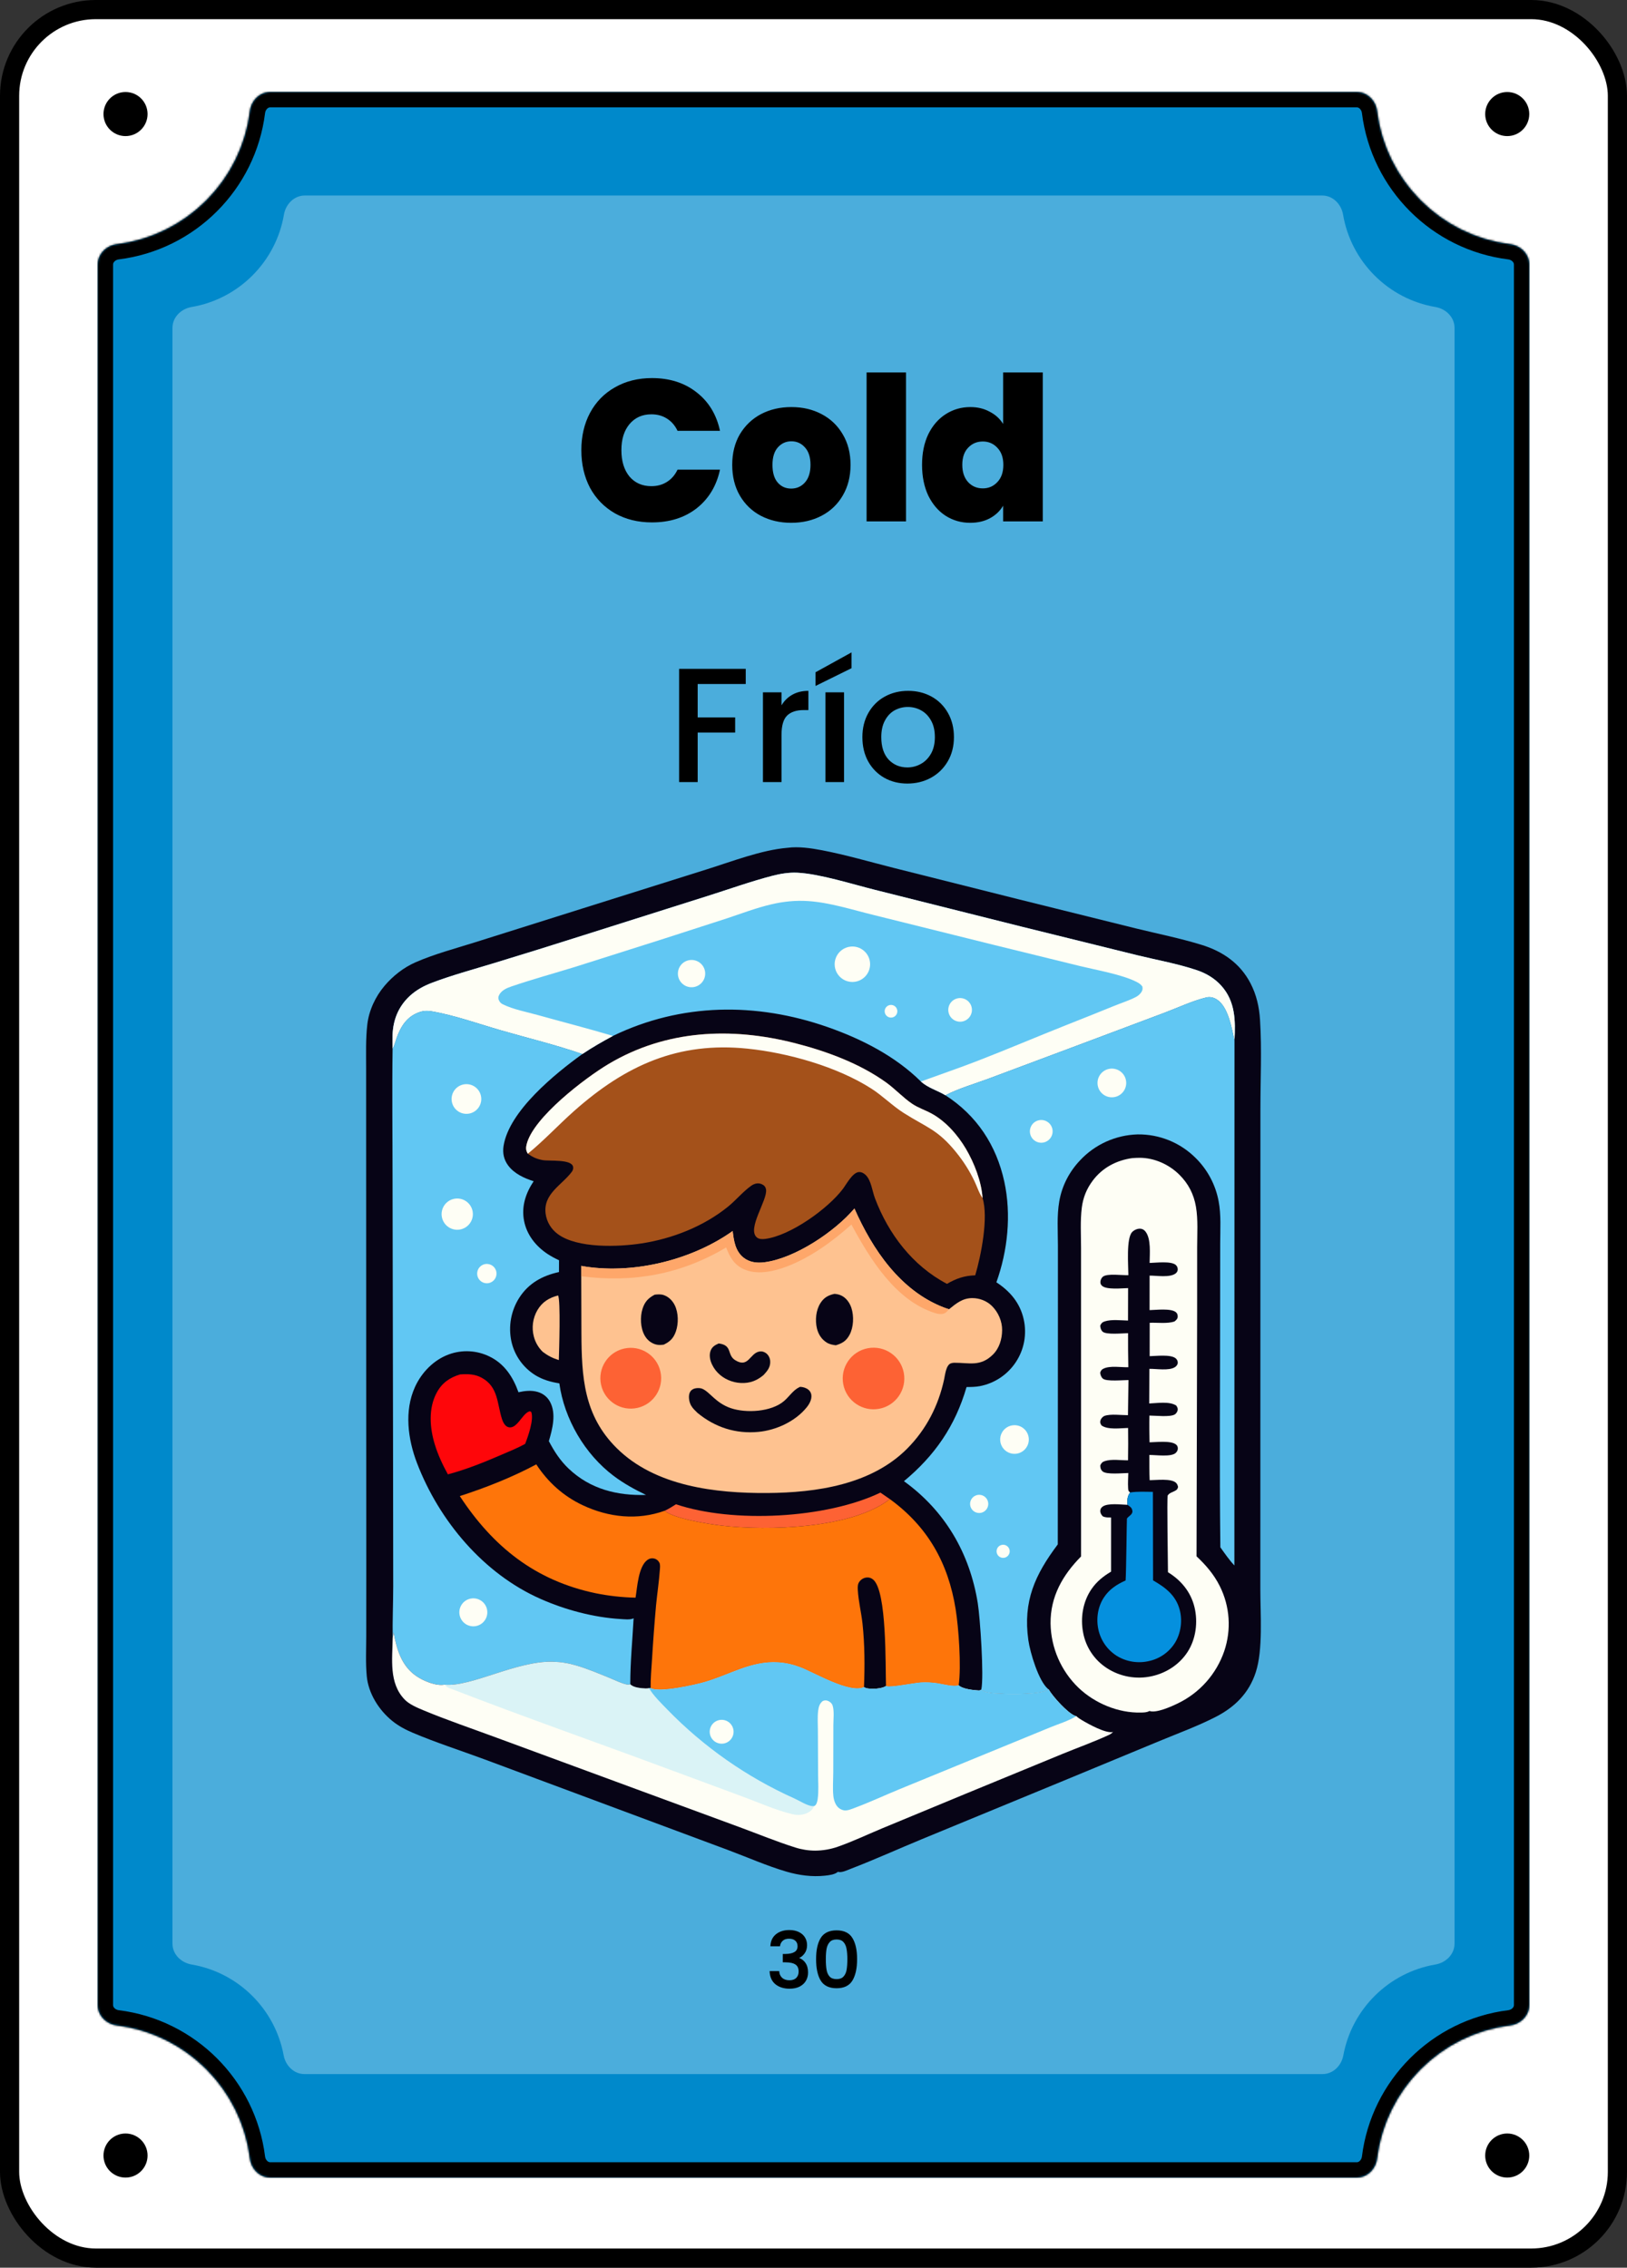 <svg width="849" height="1183" viewBox="0 0 849 1183" fill="none" xmlns="http://www.w3.org/2000/svg">
<rect x="0" y="0" width="849" height="1183" fill="#333333" stroke="none"/>
<rect x="5" y="5" width="839" height="1173" rx="45" fill="white"/>
<rect x="5" y="5" width="839" height="1173" rx="45" stroke="black" stroke-width="10"/>
<circle cx="786.5" cy="1124.5" r="11.5" fill="black"/>
<circle cx="786.5" cy="59.5" r="11.5" fill="black"/>
<path d="M77 1124.5C77 1130.85 71.851 1136 65.5 1136C59.149 1136 54 1130.85 54 1124.5C54 1118.15 59.149 1113 65.5 1113C71.851 1113 77 1118.15 77 1124.5Z" fill="black"/>
<path d="M77 59.5C77 65.851 71.851 71 65.5 71C59.149 71 54 65.851 54 59.5C54 53.149 59.149 48 65.5 48C71.851 48 77 53.149 77 59.5Z" fill="black"/>
<mask id="path-6-inside-1_97_31" fill="white">
<path d="M708 48C713.523 48 717.934 52.5 718.616 57.98C723.122 94.183 751.817 122.878 788.02 127.384C793.5 128.066 798 132.477 798 138V1046C798 1051.52 793.5 1055.93 788.02 1056.62C751.817 1061.12 723.122 1089.82 718.616 1126.02C717.934 1131.5 713.523 1136 708 1136H141C135.477 1136 131.066 1131.5 130.384 1126.02C125.878 1089.82 97.183 1061.12 60.98 1056.62C55.5 1055.93 51 1051.52 51 1046V138C51 132.477 55.5 128.066 60.98 127.384C97.183 122.878 125.878 94.183 130.384 57.98C131.066 52.5 135.477 48 141 48H708Z"/>
</mask>
<path d="M708 48C713.523 48 717.934 52.5 718.616 57.98C723.122 94.183 751.817 122.878 788.02 127.384C793.5 128.066 798 132.477 798 138V1046C798 1051.52 793.5 1055.93 788.02 1056.62C751.817 1061.12 723.122 1089.82 718.616 1126.02C717.934 1131.5 713.523 1136 708 1136H141C135.477 1136 131.066 1131.5 130.384 1126.02C125.878 1089.82 97.183 1061.12 60.98 1056.62C55.5 1055.93 51 1051.52 51 1046V138C51 132.477 55.5 128.066 60.98 127.384C97.183 122.878 125.878 94.183 130.384 57.98C131.066 52.5 135.477 48 141 48H708Z" fill="#0089CB"/>
<path d="M130.384 1126.02L138.322 1125.03L130.384 1126.02ZM718.616 1126.02L710.678 1125.03L718.616 1126.02ZM788.02 1056.62L789.008 1064.56L788.02 1056.62ZM718.616 57.98L726.555 56.992L718.616 57.98ZM718.616 57.98L710.678 58.968C715.635 98.806 747.194 130.365 787.032 135.322L788.02 127.384L789.008 119.445C756.44 115.392 730.608 89.56 726.555 56.992L718.616 57.98ZM798 138H790V1046H798H806V138H798ZM788.02 1056.62L787.032 1048.68C747.194 1053.64 715.635 1085.19 710.678 1125.03L718.616 1126.02L726.555 1127.01C730.608 1094.44 756.44 1068.61 789.008 1064.56L788.02 1056.62ZM708 1136V1128H141V1136V1144H708V1136ZM130.384 1126.02L138.322 1125.03C133.365 1085.19 101.806 1053.64 61.968 1048.68L60.98 1056.62L59.992 1064.56C92.56 1068.61 118.392 1094.44 122.445 1127.01L130.384 1126.02ZM51 1046H59V138H51H43V1046H51ZM60.98 127.384L61.968 135.322C101.806 130.365 133.365 98.806 138.322 58.968L130.384 57.98L122.445 56.992C118.392 89.56 92.56 115.392 59.992 119.445L60.98 127.384ZM141 48V56H708V48V40H141V48ZM130.384 57.98L138.322 58.968C138.438 58.039 138.872 57.231 139.427 56.696C139.954 56.189 140.494 56 141 56V48V40C130.84 40 123.547 48.133 122.445 56.992L130.384 57.98ZM51 138H59C59 137.494 59.189 136.954 59.696 136.427C60.231 135.872 61.039 135.438 61.968 135.322L60.98 127.384L59.992 119.445C51.133 120.547 43 127.84 43 138H51ZM60.98 1056.62L61.968 1048.68C61.039 1048.56 60.231 1048.13 59.696 1047.57C59.189 1047.05 59 1046.51 59 1046H51H43C43 1056.16 51.133 1063.45 59.992 1064.56L60.98 1056.62ZM141 1136V1128C140.494 1128 139.954 1127.81 139.427 1127.3C138.872 1126.77 138.438 1125.96 138.322 1125.03L130.384 1126.02L122.445 1127.01C123.547 1135.87 130.84 1144 141 1144V1136ZM718.616 1126.02L710.678 1125.03C710.562 1125.96 710.128 1126.77 709.573 1127.3C709.046 1127.81 708.506 1128 708 1128V1136V1144C718.16 1144 725.453 1135.87 726.555 1127.01L718.616 1126.02ZM798 1046H790C790 1046.51 789.811 1047.05 789.304 1047.57C788.769 1048.13 787.961 1048.56 787.032 1048.68L788.02 1056.62L789.008 1064.56C797.867 1063.45 806 1056.16 806 1046H798ZM788.02 127.384L787.032 135.322C787.961 135.438 788.769 135.872 789.304 136.427C789.811 136.954 790 137.494 790 138H798H806C806 127.84 797.867 120.547 789.008 119.445L788.02 127.384ZM718.616 57.98L726.555 56.992C725.453 48.133 718.16 40 708 40V48V56C708.506 56 709.046 56.189 709.573 56.696C710.128 57.231 710.562 58.039 710.678 58.968L718.616 57.98Z" fill="black" mask="url(#path-6-inside-1_97_31)"/>
<path d="M690 102C695.523 102 699.911 106.512 700.837 111.957C705.019 136.563 724.437 155.981 749.043 160.163C754.488 161.089 759 165.477 759 171V1014C759 1019.52 754.488 1023.91 749.043 1024.84C724.711 1028.97 705.454 1048 700.984 1072.22C699.993 1077.59 695.633 1082 690.175 1082H158.825C153.367 1082 149.007 1077.59 148.016 1072.22C143.546 1048 124.288 1028.97 99.957 1024.84C94.512 1023.91 90 1019.52 90 1014V171C90 165.477 94.512 161.089 99.957 160.163C124.563 155.981 143.981 136.563 148.163 111.957C149.089 106.512 153.477 102 159 102H690Z" fill="#4BADDC"/>
<path d="M389.14 348.925V356.83H364.065V374.255H383.615V382.16H364.065V408H354.375V348.925H389.14ZM407.81 367.965C409.227 365.585 411.097 363.743 413.42 362.44C415.8 361.08 418.605 360.4 421.835 360.4V370.43H419.37C415.573 370.43 412.683 371.393 410.7 373.32C408.773 375.247 407.81 378.59 407.81 383.35V408H398.12V361.165H407.81V367.965ZM440.432 361.165V408H430.742V361.165H440.432ZM444.342 348.585L425.557 357.85V350.71L444.342 340.34V348.585ZM473.469 408.765C469.049 408.765 465.054 407.773 461.484 405.79C457.914 403.75 455.109 400.917 453.069 397.29C451.029 393.607 450.009 389.357 450.009 384.54C450.009 379.78 451.058 375.558 453.154 371.875C455.251 368.192 458.113 365.358 461.739 363.375C465.366 361.392 469.418 360.4 473.894 360.4C478.371 360.4 482.423 361.392 486.049 363.375C489.676 365.358 492.538 368.192 494.634 371.875C496.731 375.558 497.779 379.78 497.779 384.54C497.779 389.3 496.703 393.522 494.549 397.205C492.396 400.888 489.449 403.75 485.709 405.79C482.026 407.773 477.946 408.765 473.469 408.765ZM473.469 400.35C475.963 400.35 478.286 399.755 480.439 398.565C482.649 397.375 484.434 395.59 485.794 393.21C487.154 390.83 487.834 387.94 487.834 384.54C487.834 381.14 487.183 378.278 485.879 375.955C484.576 373.575 482.848 371.79 480.694 370.6C478.541 369.41 476.218 368.815 473.724 368.815C471.231 368.815 468.908 369.41 466.754 370.6C464.658 371.79 462.986 373.575 461.739 375.955C460.493 378.278 459.869 381.14 459.869 384.54C459.869 389.583 461.144 393.493 463.694 396.27C466.301 398.99 469.559 400.35 473.469 400.35Z" fill="black"/>
<mask id="path-10-outside-2_97_31" maskUnits="userSpaceOnUse" x="401" y="1006" width="47" height="32" fill="black">
<rect fill="white" x="401" y="1006" width="47" height="32"/>
<path d="M402.32 1015.04C402.48 1012.56 403.427 1010.63 405.16 1009.24C406.92 1007.85 409.16 1007.16 411.88 1007.16C413.747 1007.16 415.36 1007.49 416.72 1008.16C418.08 1008.83 419.107 1009.73 419.8 1010.88C420.493 1012.03 420.84 1013.32 420.84 1014.76C420.84 1016.41 420.4 1017.83 419.52 1019C418.64 1020.17 417.587 1020.96 416.36 1021.36V1021.52C417.933 1022 419.16 1022.88 420.04 1024.16C420.92 1025.41 421.36 1027.03 421.36 1029C421.36 1030.57 421 1031.97 420.28 1033.2C419.56 1034.43 418.493 1035.4 417.08 1036.12C415.667 1036.81 413.973 1037.16 412 1037.16C409.12 1037.16 406.747 1036.43 404.88 1034.96C403.04 1033.47 402.053 1031.33 401.92 1028.56H406.32C406.427 1029.97 406.973 1031.13 407.96 1032.04C408.947 1032.92 410.28 1033.36 411.96 1033.36C413.587 1033.36 414.84 1032.92 415.72 1032.04C416.6 1031.13 417.04 1029.97 417.04 1028.56C417.04 1026.69 416.44 1025.37 415.24 1024.6C414.067 1023.8 412.253 1023.4 409.8 1023.4H408.76V1019.64H409.84C412 1019.61 413.64 1019.25 414.76 1018.56C415.907 1017.87 416.48 1016.77 416.48 1015.28C416.48 1014 416.067 1012.99 415.24 1012.24C414.413 1011.47 413.24 1011.08 411.72 1011.08C410.227 1011.08 409.067 1011.47 408.24 1012.24C407.413 1012.99 406.92 1013.92 406.76 1015.04H402.32ZM426.15 1022.04C426.15 1017.43 426.923 1013.83 428.47 1011.24C430.043 1008.63 432.737 1007.32 436.55 1007.32C440.363 1007.32 443.043 1008.63 444.59 1011.24C446.163 1013.83 446.95 1017.43 446.95 1022.04C446.95 1026.71 446.163 1030.36 444.59 1033C443.043 1035.61 440.363 1036.92 436.55 1036.92C432.737 1036.92 430.043 1035.61 428.47 1033C426.923 1030.36 426.15 1026.71 426.15 1022.04ZM442.47 1022.04C442.47 1019.88 442.323 1018.05 442.03 1016.56C441.763 1015.07 441.203 1013.85 440.35 1012.92C439.497 1011.96 438.23 1011.48 436.55 1011.48C434.87 1011.48 433.603 1011.96 432.75 1012.92C431.897 1013.85 431.323 1015.07 431.03 1016.56C430.763 1018.05 430.63 1019.88 430.63 1022.04C430.63 1024.28 430.763 1026.16 431.03 1027.68C431.297 1029.2 431.857 1030.43 432.71 1031.36C433.59 1032.29 434.87 1032.76 436.55 1032.76C438.23 1032.76 439.497 1032.29 440.35 1031.36C441.23 1030.43 441.803 1029.2 442.07 1027.68C442.337 1026.16 442.47 1024.28 442.47 1022.04Z"/>
</mask>
<path d="M402.32 1015.04C402.48 1012.56 403.427 1010.63 405.16 1009.24C406.92 1007.85 409.16 1007.16 411.88 1007.16C413.747 1007.16 415.36 1007.49 416.72 1008.16C418.08 1008.83 419.107 1009.73 419.8 1010.88C420.493 1012.03 420.84 1013.32 420.84 1014.76C420.84 1016.41 420.4 1017.83 419.52 1019C418.64 1020.17 417.587 1020.96 416.36 1021.36V1021.52C417.933 1022 419.16 1022.88 420.04 1024.16C420.92 1025.41 421.36 1027.03 421.36 1029C421.36 1030.57 421 1031.97 420.28 1033.2C419.56 1034.43 418.493 1035.4 417.08 1036.12C415.667 1036.81 413.973 1037.16 412 1037.16C409.12 1037.16 406.747 1036.43 404.88 1034.96C403.04 1033.47 402.053 1031.33 401.92 1028.56H406.32C406.427 1029.97 406.973 1031.13 407.96 1032.04C408.947 1032.92 410.28 1033.36 411.96 1033.36C413.587 1033.36 414.84 1032.92 415.72 1032.04C416.6 1031.13 417.04 1029.97 417.04 1028.56C417.04 1026.69 416.44 1025.37 415.24 1024.6C414.067 1023.8 412.253 1023.4 409.8 1023.4H408.76V1019.64H409.84C412 1019.61 413.64 1019.25 414.76 1018.56C415.907 1017.87 416.48 1016.77 416.48 1015.28C416.48 1014 416.067 1012.99 415.24 1012.24C414.413 1011.47 413.24 1011.08 411.72 1011.08C410.227 1011.08 409.067 1011.47 408.24 1012.24C407.413 1012.99 406.92 1013.92 406.76 1015.04H402.32ZM426.15 1022.04C426.15 1017.43 426.923 1013.83 428.47 1011.24C430.043 1008.63 432.737 1007.32 436.55 1007.32C440.363 1007.32 443.043 1008.63 444.59 1011.24C446.163 1013.83 446.95 1017.43 446.95 1022.04C446.95 1026.71 446.163 1030.36 444.59 1033C443.043 1035.61 440.363 1036.92 436.55 1036.92C432.737 1036.92 430.043 1035.61 428.47 1033C426.923 1030.36 426.15 1026.71 426.15 1022.04ZM442.47 1022.04C442.47 1019.88 442.323 1018.05 442.03 1016.56C441.763 1015.07 441.203 1013.85 440.35 1012.92C439.497 1011.96 438.23 1011.48 436.55 1011.48C434.87 1011.48 433.603 1011.96 432.75 1012.92C431.897 1013.85 431.323 1015.07 431.03 1016.56C430.763 1018.05 430.63 1019.88 430.63 1022.04C430.63 1024.28 430.763 1026.16 431.03 1027.68C431.297 1029.2 431.857 1030.43 432.71 1031.36C433.59 1032.29 434.87 1032.76 436.55 1032.76C438.23 1032.76 439.497 1032.29 440.35 1031.36C441.23 1030.43 441.803 1029.2 442.07 1027.68C442.337 1026.16 442.47 1024.28 442.47 1022.04Z" fill="black"/>
<path d="M402.32 1015.04L402.021 1015.02L402 1015.34H402.32V1015.04ZM405.16 1009.24L404.974 1009L404.973 1009.01L405.16 1009.24ZM416.72 1008.16L416.588 1008.43L416.72 1008.16ZM419.8 1010.88L420.057 1010.72L419.8 1010.88ZM419.52 1019L419.76 1019.18V1019.18L419.52 1019ZM416.36 1021.36L416.267 1021.07L416.06 1021.14V1021.36H416.36ZM416.36 1021.52H416.06V1021.74L416.272 1021.81L416.36 1021.52ZM420.04 1024.16L419.793 1024.33L419.794 1024.33L420.04 1024.16ZM420.28 1033.2L420.021 1033.05L420.28 1033.2ZM417.08 1036.12L417.212 1036.39L417.216 1036.39L417.08 1036.12ZM404.88 1034.96L404.691 1035.19L404.695 1035.2L404.88 1034.96ZM401.92 1028.56V1028.26H401.605L401.62 1028.57L401.92 1028.56ZM406.32 1028.56L406.619 1028.54L406.598 1028.26H406.32V1028.56ZM407.96 1032.04L407.757 1032.26L407.76 1032.26L407.96 1032.04ZM415.72 1032.04L415.932 1032.25L415.935 1032.25L415.72 1032.04ZM415.24 1024.6L415.071 1024.85L415.077 1024.85L415.24 1024.6ZM408.76 1023.4H408.46V1023.7H408.76V1023.4ZM408.76 1019.64V1019.34H408.46V1019.64H408.76ZM409.84 1019.64V1019.94L409.844 1019.94L409.84 1019.64ZM414.76 1018.56L414.605 1018.3L414.602 1018.3L414.76 1018.56ZM415.24 1012.24L415.035 1012.46L415.039 1012.46L415.24 1012.24ZM408.24 1012.24L408.441 1012.46L408.445 1012.46L408.24 1012.24ZM406.76 1015.04V1015.34H407.02L407.057 1015.08L406.76 1015.04ZM402.32 1015.04L402.619 1015.06C402.775 1012.65 403.688 1010.8 405.347 1009.47L405.16 1009.24L404.973 1009.01C403.165 1010.45 402.185 1012.47 402.021 1015.02L402.32 1015.04ZM405.16 1009.24L405.346 1009.48C407.042 1008.14 409.213 1007.46 411.88 1007.46V1007.16V1006.86C409.108 1006.86 406.798 1007.57 404.974 1009L405.16 1009.24ZM411.88 1007.16V1007.46C413.711 1007.46 415.277 1007.79 416.588 1008.43L416.72 1008.16L416.852 1007.89C415.443 1007.2 413.782 1006.86 411.88 1006.86V1007.16ZM416.72 1008.16L416.588 1008.43C417.903 1009.07 418.883 1009.94 419.543 1011.04L419.8 1010.88L420.057 1010.72C419.33 1009.52 418.257 1008.58 416.852 1007.89L416.72 1008.16ZM419.8 1010.88L419.543 1011.04C420.206 1012.13 420.54 1013.37 420.54 1014.76H420.84H421.14C421.14 1013.27 420.78 1011.92 420.057 1010.72L419.8 1010.88ZM420.84 1014.76H420.54C420.54 1016.36 420.116 1017.71 419.28 1018.82L419.52 1019L419.76 1019.18C420.684 1017.95 421.14 1016.47 421.14 1014.76H420.84ZM419.52 1019L419.28 1018.82C418.432 1019.95 417.427 1020.7 416.267 1021.07L416.36 1021.36L416.453 1021.65C417.746 1021.22 418.848 1020.4 419.76 1019.18L419.52 1019ZM416.36 1021.36H416.06V1021.52H416.36H416.66V1021.36H416.36ZM416.36 1021.52L416.272 1021.81C417.785 1022.27 418.954 1023.11 419.793 1024.33L420.04 1024.16L420.287 1023.99C419.366 1022.65 418.082 1021.73 416.448 1021.23L416.36 1021.52ZM420.04 1024.16L419.794 1024.33C420.63 1025.52 421.06 1027.07 421.06 1029H421.36H421.66C421.66 1026.98 421.21 1025.3 420.286 1023.99L420.04 1024.16ZM421.36 1029H421.06C421.06 1030.53 420.711 1031.87 420.021 1033.05L420.28 1033.2L420.539 1033.35C421.289 1032.07 421.66 1030.62 421.66 1029H421.36ZM420.28 1033.2L420.021 1033.05C419.334 1034.22 418.312 1035.16 416.944 1035.85L417.08 1036.12L417.216 1036.39C418.674 1035.64 419.786 1034.63 420.539 1033.35L420.28 1033.2ZM417.08 1036.12L416.948 1035.85C415.585 1036.52 413.939 1036.86 412 1036.86V1037.16V1037.46C414.008 1037.46 415.749 1037.11 417.212 1036.39L417.08 1036.12ZM412 1037.16V1036.86C409.172 1036.86 406.869 1036.14 405.065 1034.72L404.88 1034.96L404.695 1035.2C406.625 1036.71 409.068 1037.46 412 1037.46V1037.16ZM404.88 1034.96L405.069 1034.73C403.307 1033.3 402.35 1031.25 402.22 1028.55L401.92 1028.56L401.62 1028.57C401.757 1031.42 402.773 1033.64 404.691 1035.19L404.88 1034.96ZM401.92 1028.56V1028.86H406.32V1028.56V1028.26H401.92V1028.56ZM406.32 1028.56L406.021 1028.58C406.133 1030.07 406.711 1031.3 407.757 1032.26L407.96 1032.04L408.163 1031.82C407.236 1030.97 406.72 1029.88 406.619 1028.54L406.32 1028.56ZM407.96 1032.04L407.76 1032.26C408.816 1033.21 410.227 1033.66 411.96 1033.66V1033.36V1033.06C410.333 1033.06 409.078 1032.63 408.16 1031.82L407.96 1032.04ZM411.96 1033.36V1033.66C413.641 1033.66 414.98 1033.2 415.932 1032.25L415.72 1032.04L415.508 1031.83C414.7 1032.64 413.533 1033.06 411.96 1033.06V1033.36ZM415.72 1032.04L415.935 1032.25C416.876 1031.28 417.34 1030.04 417.34 1028.56H417.04H416.74C416.74 1029.91 416.324 1030.99 415.505 1031.83L415.72 1032.04ZM417.04 1028.56H417.34C417.34 1026.63 416.714 1025.19 415.403 1024.35L415.24 1024.6L415.077 1024.85C416.166 1025.55 416.74 1026.76 416.74 1028.56H417.04ZM415.24 1024.6L415.409 1024.35C414.161 1023.5 412.275 1023.1 409.8 1023.1V1023.4V1023.7C412.232 1023.7 413.972 1024.1 415.071 1024.85L415.24 1024.6ZM409.8 1023.4V1023.1H408.76V1023.4V1023.7H409.8V1023.4ZM408.76 1023.4H409.06V1019.64H408.76H408.46V1023.4H408.76ZM408.76 1019.64V1019.94H409.84V1019.64V1019.34H408.76V1019.64ZM409.84 1019.64L409.844 1019.94C412.027 1019.91 413.731 1019.55 414.918 1018.82L414.76 1018.56L414.602 1018.3C413.549 1018.96 411.973 1019.31 409.836 1019.34L409.84 1019.64ZM414.76 1018.56L414.915 1018.82C416.163 1018.06 416.78 1016.86 416.78 1015.28H416.48H416.18C416.18 1016.68 415.65 1017.67 414.605 1018.3L414.76 1018.56ZM416.48 1015.28H416.78C416.78 1013.93 416.34 1012.83 415.441 1012.02L415.24 1012.24L415.039 1012.46C415.793 1013.14 416.18 1014.07 416.18 1015.28H416.48ZM415.24 1012.24L415.445 1012.02C414.546 1011.18 413.289 1010.78 411.72 1010.78V1011.08V1011.38C413.191 1011.38 414.281 1011.75 415.035 1012.46L415.24 1012.24ZM411.72 1011.08V1010.78C410.176 1010.78 408.933 1011.18 408.035 1012.02L408.24 1012.24L408.445 1012.46C409.2 1011.75 410.278 1011.38 411.72 1011.38V1011.08ZM408.24 1012.24L408.039 1012.02C407.159 1012.81 406.633 1013.81 406.463 1015L406.76 1015.04L407.057 1015.08C407.207 1014.03 407.667 1013.16 408.441 1012.46L408.24 1012.24ZM406.76 1015.04V1014.74H402.32V1015.04V1015.34H406.76V1015.04ZM428.47 1011.24L428.213 1011.09L428.213 1011.09L428.47 1011.24ZM444.59 1011.24L444.332 1011.39L444.334 1011.4L444.59 1011.24ZM444.59 1033L444.332 1032.85L444.332 1032.85L444.59 1033ZM428.47 1033L428.211 1033.15L428.213 1033.15L428.47 1033ZM442.03 1016.56L441.735 1016.61L441.736 1016.62L442.03 1016.56ZM440.35 1012.92L440.126 1013.12L440.129 1013.12L440.35 1012.92ZM432.75 1012.92L432.971 1013.12L432.974 1013.12L432.75 1012.92ZM431.03 1016.56L430.736 1016.5L430.735 1016.51L431.03 1016.56ZM431.03 1027.68L431.325 1027.63L431.03 1027.68ZM432.71 1031.36L432.489 1031.56L432.492 1031.57L432.71 1031.36ZM440.35 1031.36L440.132 1031.15L440.129 1031.16L440.35 1031.36ZM442.07 1027.68L442.365 1027.73L442.07 1027.68ZM426.15 1022.04H426.45C426.45 1017.45 427.22 1013.92 428.727 1011.39L428.47 1011.24L428.213 1011.09C426.627 1013.74 425.85 1017.4 425.85 1022.04H426.15ZM428.47 1011.24L428.727 1011.39C430.232 1008.89 432.811 1007.62 436.55 1007.62V1007.32V1007.02C432.662 1007.02 429.855 1008.36 428.213 1011.09L428.47 1011.24ZM436.55 1007.32V1007.62C440.289 1007.62 442.853 1008.89 444.332 1011.39L444.59 1011.24L444.848 1011.09C443.233 1008.36 440.438 1007.02 436.55 1007.02V1007.32ZM444.59 1011.24L444.334 1011.4C445.867 1013.92 446.65 1017.46 446.65 1022.04H446.95H447.25C447.25 1017.4 446.459 1013.74 444.846 1011.08L444.59 1011.24ZM446.95 1022.04H446.65C446.65 1026.68 445.867 1030.27 444.332 1032.85L444.59 1033L444.848 1033.15C446.46 1030.45 447.25 1026.73 447.25 1022.04H446.95ZM444.59 1033L444.332 1032.85C442.853 1035.35 440.289 1036.62 436.55 1036.62V1036.92V1037.22C440.438 1037.22 443.233 1035.88 444.848 1033.15L444.59 1033ZM436.55 1036.92V1036.62C432.811 1036.62 430.232 1035.35 428.727 1032.85L428.47 1033L428.213 1033.15C429.855 1035.88 432.662 1037.22 436.55 1037.22V1036.92ZM428.47 1033L428.729 1032.85C427.22 1030.27 426.45 1026.68 426.45 1022.04H426.15H425.85C425.85 1026.73 426.627 1030.45 428.211 1033.15L428.47 1033ZM442.47 1022.04H442.77C442.77 1019.87 442.623 1018.02 442.324 1016.5L442.03 1016.56L441.736 1016.62C442.024 1018.09 442.17 1019.89 442.17 1022.04H442.47ZM442.03 1016.56L442.325 1016.51C442.051 1014.97 441.47 1013.7 440.571 1012.72L440.35 1012.92L440.129 1013.12C440.937 1014.01 441.476 1015.16 441.735 1016.61L442.03 1016.56ZM440.35 1012.92L440.574 1012.72C439.648 1011.68 438.288 1011.18 436.55 1011.18V1011.48V1011.78C438.172 1011.78 439.346 1012.24 440.126 1013.12L440.35 1012.92ZM436.55 1011.48V1011.18C434.812 1011.18 433.452 1011.68 432.526 1012.72L432.75 1012.92L432.974 1013.12C433.754 1012.24 434.928 1011.78 436.55 1011.78V1011.48ZM432.75 1012.92L432.529 1012.72C431.631 1013.7 431.037 1014.97 430.736 1016.5L431.03 1016.56L431.324 1016.62C431.609 1015.17 432.162 1014.01 432.971 1013.12L432.75 1012.92ZM431.03 1016.56L430.735 1016.51C430.464 1018.02 430.33 1019.87 430.33 1022.04H430.63H430.93C430.93 1019.89 431.063 1018.08 431.325 1016.61L431.03 1016.56ZM430.63 1022.04H430.33C430.33 1024.29 430.464 1026.19 430.735 1027.73L431.03 1027.68L431.325 1027.63C431.063 1026.13 430.93 1024.27 430.93 1022.04H430.63ZM431.03 1027.68L430.735 1027.73C431.009 1029.3 431.589 1030.58 432.489 1031.56L432.71 1031.36L432.931 1031.16C432.124 1030.27 431.584 1029.1 431.325 1027.63L431.03 1027.68ZM432.71 1031.36L432.492 1031.57C433.445 1032.58 434.814 1033.06 436.55 1033.06V1032.76V1032.46C434.926 1032.46 433.735 1032.01 432.928 1031.15L432.71 1031.36ZM436.55 1032.76V1033.06C438.285 1033.06 439.644 1032.58 440.571 1031.56L440.35 1031.36L440.129 1031.16C439.349 1032.01 438.175 1032.46 436.55 1032.46V1032.76ZM440.35 1031.36L440.568 1031.57C441.496 1030.58 442.091 1029.3 442.365 1027.73L442.07 1027.68L441.775 1027.63C441.516 1029.1 440.964 1030.27 440.132 1031.15L440.35 1031.36ZM442.07 1027.68L442.365 1027.73C442.636 1026.19 442.77 1024.29 442.77 1022.04H442.47H442.17C442.17 1024.27 442.037 1026.13 441.775 1027.63L442.07 1027.68Z" fill="black" mask="url(#path-10-outside-2_97_31)"/>
<path d="M303.36 234.83C303.36 227.55 304.865 221.075 307.875 215.405C310.955 209.665 315.295 205.22 320.895 202.07C326.495 198.85 332.935 197.24 340.215 197.24C349.455 197.24 357.225 199.725 363.525 204.695C369.825 209.595 373.885 216.28 375.705 224.75H353.55C352.22 221.95 350.365 219.815 347.985 218.345C345.675 216.875 342.98 216.14 339.9 216.14C335.14 216.14 331.325 217.855 328.455 221.285C325.655 224.645 324.255 229.16 324.255 234.83C324.255 240.57 325.655 245.155 328.455 248.585C331.325 251.945 335.14 253.625 339.9 253.625C342.98 253.625 345.675 252.89 347.985 251.42C350.365 249.95 352.22 247.815 353.55 245.015H375.705C373.885 253.485 369.825 260.205 363.525 265.175C357.225 270.075 349.455 272.525 340.215 272.525C332.935 272.525 326.495 270.95 320.895 267.8C315.295 264.58 310.955 260.135 307.875 254.465C304.865 248.725 303.36 242.18 303.36 234.83ZM412.855 272.735C406.975 272.735 401.69 271.51 397 269.06C392.38 266.61 388.74 263.11 386.08 258.56C383.42 254.01 382.09 248.655 382.09 242.495C382.09 236.405 383.42 231.085 386.08 226.535C388.81 221.985 392.485 218.485 397.105 216.035C401.795 213.585 407.08 212.36 412.96 212.36C418.84 212.36 424.09 213.585 428.71 216.035C433.4 218.485 437.075 221.985 439.735 226.535C442.465 231.085 443.83 236.405 443.83 242.495C443.83 248.585 442.465 253.94 439.735 258.56C437.075 263.11 433.4 266.61 428.71 269.06C424.02 271.51 418.735 272.735 412.855 272.735ZM412.855 254.885C415.725 254.885 418.105 253.835 419.995 251.735C421.955 249.565 422.935 246.485 422.935 242.495C422.935 238.505 421.955 235.46 419.995 233.36C418.105 231.26 415.76 230.21 412.96 230.21C410.16 230.21 407.815 231.26 405.925 233.36C404.035 235.46 403.09 238.505 403.09 242.495C403.09 246.555 404 249.635 405.82 251.735C407.64 253.835 409.985 254.885 412.855 254.885ZM472.783 194.3V272H452.203V194.3H472.783ZM481.143 242.495C481.143 236.405 482.228 231.085 484.398 226.535C486.638 221.985 489.683 218.485 493.533 216.035C497.383 213.585 501.653 212.36 506.343 212.36C510.123 212.36 513.483 213.165 516.423 214.775C519.433 216.315 521.778 218.45 523.458 221.18V194.3H544.143V272H523.458V263.81C521.848 266.54 519.573 268.71 516.633 270.32C513.693 271.93 510.228 272.735 506.238 272.735C501.548 272.735 497.278 271.51 493.428 269.06C489.648 266.61 486.638 263.11 484.398 258.56C482.228 253.94 481.143 248.585 481.143 242.495ZM523.563 242.495C523.563 238.715 522.513 235.74 520.413 233.57C518.383 231.4 515.863 230.315 512.853 230.315C509.773 230.315 507.218 231.4 505.188 233.57C503.158 235.67 502.143 238.645 502.143 242.495C502.143 246.275 503.158 249.285 505.188 251.525C507.218 253.695 509.773 254.78 512.853 254.78C515.863 254.78 518.383 253.695 520.413 251.525C522.513 249.355 523.563 246.345 523.563 242.495Z" fill="black"/>
<path d="M410.869 442.285C416.634 441.506 423.176 442.456 428.846 443.543C441.394 445.948 453.89 449.62 466.286 452.752L531.455 469.129L592.712 484.331C604.121 487.128 615.873 489.473 627.08 492.935C638.041 496.32 647.117 502.545 652.526 512.944C655.685 519.017 657.079 525.334 657.509 532.105C658.48 547.432 657.711 563.181 657.711 578.559L657.699 667.48L657.677 790.146L657.669 829.199C657.666 841.974 659.146 860.477 655.287 872.365C651.762 883.226 644.396 890.527 634.382 895.669C625.114 900.421 615.076 904.102 605.443 908.085L557.827 927.802L481.028 959.461C468.664 964.57 456.416 970.125 443.932 974.921C442.077 975.629 439.149 977.112 437.233 976.492C435.552 977.964 432.517 978.277 430.365 978.508C423.723 979.228 416.831 978.283 410.453 976.415C400.267 973.432 390.161 968.96 380.202 965.23L323.239 944.03L252.678 917.765C240.324 913.194 227.613 909.118 215.491 903.987C211.582 902.333 207.952 900.421 204.64 897.729C197.708 892.098 192.237 883.462 191.384 874.436C190.736 867.575 191.103 860.471 191.107 853.577L191.131 816.967L191.087 699.034L191.06 590.593L191.052 557.391C191.059 549.786 190.789 542.023 191.666 534.46C192.52 527.098 195.898 519.903 200.671 514.27C205.018 509.139 210.614 504.734 216.799 502.023C226.814 497.634 237.955 494.732 248.386 491.429L304.082 473.884L368.583 453.591C381.742 449.495 397.213 443.427 410.869 442.285Z" fill="#070416"/>
<path d="M204.861 547.169C204.826 544.783 204.767 542.383 204.845 539.998C205.104 532.035 207.923 525.043 213.817 519.588C217.203 516.454 221.173 514.304 225.473 512.676C235.874 508.736 246.773 505.797 257.407 502.556C273.296 497.727 289.153 492.792 304.975 487.749L369.261 467.412C380.415 463.888 391.593 459.874 402.898 456.927C407.228 455.799 411.626 455.066 416.116 455.28C427.626 455.827 444.711 461.257 456.443 464.181L533.252 483.458L593.511 498.346C603.782 500.855 614.629 502.764 624.628 506.152C629.465 507.789 633.895 510.427 637.317 514.252C644.633 522.427 644.729 532.404 644.177 542.716L644.124 816.67C641.46 813.856 639.076 810.364 636.807 807.207C636.289 764.673 636.713 722.09 636.69 679.551L636.722 648.571C636.736 641.415 637.251 633.784 635.917 626.73C634.328 618.122 630.127 610.212 623.886 604.072C615.879 596.079 604.986 591.653 593.672 591.793C582.239 592.102 571.407 596.976 563.596 605.328C557.935 611.309 554.157 618.599 552.747 626.709C551.456 634.139 552.02 642.055 552.038 649.585L552.042 682.006L551.972 805.677C540.064 821.523 533.753 835.344 536.612 855.648C537.518 862.082 542 877.118 546.945 881.133C547.023 881.199 547.113 881.249 547.196 881.304C544.128 884.078 527.428 883.814 522.905 883.584C520.126 883.441 513.987 883.452 512.057 881.474C511.553 881.754 511.241 881.908 510.649 881.881C508.032 881.754 502.061 881.101 500.266 879.156C497.856 880.194 491.805 878.513 489.135 878.134C486.189 877.716 483.499 877.546 480.529 877.727C477.078 877.931 464.777 880.436 462.676 879.683C462.559 879.639 462.448 879.584 462.334 879.535C460.258 881.1 455.095 881.199 452.462 880.793C451.862 880.699 451.357 880.441 450.847 880.128C443.536 883.661 424.964 872.591 417.678 869.806C413.916 868.372 410.151 867.476 406.127 867.224C391.92 866.328 380.804 873.717 367.674 877.497C362.383 879.024 344.022 883.133 339.504 880.645L338.66 880.683C338.072 880.787 337.477 880.853 336.88 880.831C334.594 880.727 330.486 880.436 328.886 878.617C328.265 878.903 327.663 878.887 327.007 878.749C324.16 878.145 321.134 876.585 318.436 875.486C312.624 873.124 306.861 870.657 300.836 868.877C296.726 867.663 292.907 867.026 288.629 866.894C269.518 866.306 245.568 880.293 232.034 878.832C227.6 879.711 221.021 876.931 217.371 874.453C209.443 869.075 207.033 860.439 205.359 851.528C205.292 852.539 205.133 853.478 204.91 854.467C204.766 845.54 205.174 836.525 205.182 827.583L205.093 750.9L204.841 614.358C204.845 591.971 204.541 569.553 204.861 547.169Z" fill="#070416"/>
<path d="M204.861 547.169C204.827 544.783 204.767 542.383 204.845 539.998C205.105 532.035 207.924 525.043 213.817 519.588C217.203 516.454 221.174 514.304 225.473 512.676C235.874 508.736 246.773 505.797 257.408 502.556C273.297 497.727 289.153 492.792 304.975 487.749L369.261 467.412C380.416 463.888 391.593 459.874 402.898 456.927C407.228 455.799 411.627 455.066 416.116 455.28C427.626 455.827 444.712 461.257 456.443 464.181L533.252 483.458L593.512 498.346C603.783 500.855 614.629 502.764 624.629 506.152C629.465 507.789 633.895 510.427 637.318 514.252C644.633 522.427 644.729 532.404 644.177 542.716C642.735 536.283 640.955 525.088 634.868 521.315C633.219 520.292 631.324 519.884 629.418 520.344C622.212 522.083 614.683 525.662 607.722 528.277L563.809 544.763L515.952 562.649C508.894 565.296 499.881 567.899 493.341 571.378C489.069 568.781 484.33 567.6 480.536 564.2C467.094 550.907 449.484 541.952 431.775 535.771C394.627 522.806 355.479 523.172 319.847 540.411C314.394 543.35 309.029 546.41 303.884 549.865C290.112 545.068 275.59 541.573 261.548 537.523C249.946 534.176 237.062 529.566 225.221 527.56C223.112 527.203 221.166 527.248 219.121 527.91C212.483 530.062 209.172 535.274 206.927 541.557C206.288 543.346 205.852 545.276 204.975 546.961C204.938 547.031 204.899 547.1 204.861 547.169Z" fill="#61C7F3"/>
<path d="M204.861 547.169C204.827 544.783 204.767 542.383 204.845 539.998C205.105 532.035 207.924 525.043 213.817 519.588C217.203 516.454 221.174 514.304 225.473 512.676C235.874 508.736 246.773 505.797 257.408 502.556C273.297 497.727 289.153 492.792 304.975 487.749L369.261 467.412C380.416 463.888 391.593 459.874 402.898 456.927C407.228 455.799 411.627 455.066 416.116 455.28C427.626 455.827 444.712 461.257 456.443 464.181L533.252 483.458L593.512 498.346C603.783 500.855 614.629 502.764 624.629 506.152C629.465 507.789 633.895 510.427 637.318 514.252C644.633 522.427 644.729 532.404 644.177 542.716C642.735 536.283 640.955 525.088 634.868 521.315C633.219 520.292 631.324 519.884 629.418 520.344C622.212 522.083 614.683 525.662 607.722 528.277L563.809 544.763L515.952 562.649C508.894 565.296 499.881 567.899 493.341 571.378C489.069 568.781 484.33 567.6 480.536 564.2C490.387 560.601 500.309 557.232 510.116 553.434C525.513 547.471 540.731 540.992 556.077 534.892C564.586 531.538 573.076 528.137 581.547 524.689C585.203 523.21 589.265 521.927 592.749 520.108C593.873 519.522 595.022 518.529 595.676 517.443C596.273 516.452 596.312 515.709 596.091 514.604C595.266 513.499 594.288 512.844 593.079 512.228C585.526 508.385 572.132 506.056 563.686 503.999L518.512 492.911L455.803 477.317C444.763 474.622 432.946 470.785 421.615 470.063C415.191 469.654 408.988 470.267 402.726 471.72C394.745 473.571 386.988 476.543 379.215 479.121L346.603 489.652L299.975 504.443C288.966 507.82 277.781 510.897 266.89 514.6C264.318 515.474 261.463 516.728 260.313 519.388C259.924 520.286 259.972 521.072 260.405 521.945C260.858 522.858 261.45 523.47 262.367 523.921C267.83 526.607 274.664 527.866 280.548 529.508C293.633 533.159 306.831 536.535 319.847 540.411C314.394 543.35 309.029 546.41 303.884 549.865C290.112 545.068 275.59 541.573 261.548 537.523C249.946 534.176 237.062 529.566 225.221 527.56C223.112 527.203 221.166 527.248 219.121 527.91C212.483 530.062 209.172 535.274 206.927 541.557C206.288 543.346 205.852 545.276 204.975 546.961C204.938 547.031 204.899 547.1 204.861 547.169Z" fill="#FEFEF5"/>
<path d="M443.854 493.823C448.865 493.315 453.361 496.908 453.969 501.907C454.578 506.905 451.074 511.471 446.088 512.179C442.772 512.649 439.461 511.291 437.431 508.629C435.4 505.966 434.968 502.415 436.301 499.343C437.633 496.272 440.523 494.16 443.854 493.823Z" fill="#FEFEF5"/>
<path d="M360.645 500.79C364.558 500.669 367.836 503.726 367.985 507.637C368.134 511.548 365.1 514.847 361.189 515.024C357.238 515.203 353.898 512.132 353.747 508.181C353.596 504.23 356.692 500.913 360.645 500.79Z" fill="#FEFEF5"/>
<path d="M498.887 521.042C500.979 520.278 503.32 520.7 505.013 522.147C506.706 523.593 507.489 525.838 507.061 528.023C506.633 530.208 505.062 531.993 502.948 532.694C499.747 533.756 496.286 532.052 495.176 528.868C494.067 525.684 495.719 522.198 498.887 521.042Z" fill="#FEFEF5"/>
<path d="M464.133 524.35C465.29 524.059 466.516 524.414 467.338 525.279C468.16 526.145 468.451 527.387 468.099 528.528C467.748 529.669 466.808 530.531 465.641 530.784C463.878 531.166 462.134 530.065 461.723 528.308C461.311 526.553 462.384 524.791 464.133 524.35Z" fill="#FEFEF5"/>
<path d="M204.861 547.169C204.899 547.1 204.937 547.03 204.974 546.961C205.852 545.276 206.287 543.346 206.927 541.556C209.171 535.274 212.483 530.062 219.12 527.91C221.166 527.248 223.112 527.203 225.221 527.56C237.061 529.565 249.946 534.176 261.547 537.522C275.59 541.572 290.112 545.068 303.883 549.865C289.782 560.044 265.683 579.505 262.771 597.789C262.179 601.505 262.917 605.004 265.182 608.032C268.369 612.295 273.529 614.652 278.469 616.223C274.298 622.495 271.996 629.392 273.483 636.962C274.912 644.238 279.646 650.157 285.743 654.183C287.648 655.442 289.644 656.483 291.709 657.452L291.683 663.601C283.073 665.477 275.879 669.386 270.998 676.96C266.646 683.741 265.162 691.97 266.87 699.843C268.493 707.117 272.968 713.435 279.293 717.38C283.151 719.768 287.421 720.968 291.871 721.666C294.455 740.283 305.145 758.566 320.134 769.879C325.49 773.922 331.08 776.969 337.112 779.879C321.989 780.312 308.005 776.859 296.75 766.175C292.327 761.977 289.216 757.175 286.405 751.813C288.266 745.494 290.351 737.548 287.053 731.363C285.654 728.739 283.379 726.954 280.531 726.129C277.256 725.18 273.822 725.567 270.548 726.302C267.68 718.29 263.228 711.421 255.328 707.615C248.779 704.439 241.226 704.037 234.376 706.501C226.406 709.358 220.026 715.916 216.547 723.551C210.858 736.038 212.839 750.859 217.616 763.297C229.156 793.347 252.252 820.909 281.962 834.069C294.969 839.832 309.769 843.793 324.003 844.633C325.871 844.743 328.584 845.078 330.297 844.381C330.411 844.331 330.521 844.276 330.633 844.221C330.019 855.67 328.883 867.146 328.886 878.617C328.265 878.903 327.663 878.886 327.007 878.749C324.16 878.145 321.134 876.585 318.436 875.486C312.624 873.124 306.861 870.657 300.836 868.877C296.726 867.663 292.907 867.026 288.629 866.894C269.518 866.306 245.568 880.293 232.034 878.831C227.6 879.71 221.021 876.931 217.371 874.453C209.443 869.075 207.033 860.439 205.359 851.528C205.292 852.539 205.133 853.478 204.91 854.467C204.766 845.54 205.174 836.525 205.182 827.583L205.093 750.899L204.841 614.358C204.845 591.97 204.541 569.553 204.861 547.169Z" fill="#61C7F3"/>
<path d="M235.994 625.655C238.796 624.713 241.89 625.359 244.079 627.344C246.27 629.33 247.215 632.344 246.549 635.225C245.885 638.105 243.714 640.4 240.874 641.225C236.609 642.464 232.136 640.066 230.808 635.829C229.481 631.592 231.785 627.071 235.994 625.655Z" fill="#FEFEF5"/>
<path d="M241.046 565.944C245.128 564.647 249.487 566.906 250.78 570.987C252.073 575.069 249.808 579.425 245.724 580.712C241.647 581.998 237.299 579.738 236.008 575.664C234.717 571.589 236.972 567.239 241.046 565.944Z" fill="#FEFEF5"/>
<path d="M244.903 834.124C248.756 832.97 252.816 835.151 253.981 839.002C255.146 842.853 252.978 846.919 249.133 848.094C245.267 849.281 241.176 847.1 240.005 843.232C238.834 839.365 241.03 835.278 244.903 834.124Z" fill="#FEFEF5"/>
<path d="M253.323 659.419C256.062 659.024 258.608 660.907 259.031 663.641C259.454 666.376 257.596 668.941 254.866 669.392C253.075 669.688 251.263 668.999 250.121 667.588C248.978 666.177 248.682 664.262 249.344 662.572C250.007 660.881 251.526 659.678 253.323 659.419Z" fill="#FEFEF5"/>
<path d="M493.341 571.378C499.881 567.899 508.894 565.296 515.952 562.649L563.809 544.763L607.721 528.277C614.682 525.662 622.211 522.083 629.418 520.344C631.324 519.884 633.219 520.292 634.868 521.315C640.955 525.088 642.735 536.283 644.177 542.716L644.124 816.67C641.46 813.855 639.076 810.364 636.807 807.207C636.289 764.673 636.713 722.09 636.69 679.551L636.722 648.571C636.737 641.414 637.251 633.784 635.917 626.73C634.328 618.122 630.127 610.212 623.886 604.072C615.879 596.079 604.986 591.653 593.672 591.793C582.239 592.102 571.407 596.976 563.596 605.328C557.935 611.309 554.157 618.599 552.748 626.709C551.456 634.139 552.02 642.055 552.038 649.585L552.042 682.006L551.972 805.677C540.064 821.522 533.753 835.344 536.612 855.648C537.518 862.081 542 877.118 546.945 881.133C547.023 881.199 547.113 881.249 547.196 881.304C544.128 884.078 527.428 883.814 522.906 883.584C520.126 883.441 513.987 883.452 512.057 881.474C513.551 874.563 511.436 843.919 510.221 836.344C506.04 810.304 493.154 788.18 471.693 772.704C487.864 759.278 498.475 743.877 504.363 723.589C506.72 723.572 509.061 723.553 511.385 723.107C519.043 721.61 525.778 717.101 530.078 710.591C534.408 704.068 535.903 696.067 534.22 688.421C532.373 679.866 527.131 673.626 519.936 668.965C525.855 652.394 527.811 633.705 524.058 616.416C519.941 597.454 509.696 581.917 493.341 571.378Z" fill="#61C7F3"/>
<path d="M578.405 557.684C582.404 556.703 586.445 559.131 587.454 563.122C588.463 567.113 586.062 571.169 582.077 572.205C578.054 573.252 573.948 570.823 572.929 566.793C571.91 562.763 574.368 558.675 578.405 557.684Z" fill="#FEFEF5"/>
<path d="M529.182 743.493C533.197 743.387 536.578 746.471 536.839 750.478C537.1 754.485 534.149 757.982 530.154 758.398C527.429 758.682 524.767 757.452 523.216 755.194C521.666 752.936 521.475 750.011 522.719 747.57C523.963 745.13 526.443 743.565 529.182 743.493Z" fill="#FEFEF5"/>
<path d="M542.032 584.431C545.241 583.702 548.429 585.724 549.137 588.936C549.845 592.148 547.802 595.323 544.585 596.009C541.397 596.689 538.258 594.67 537.557 591.488C536.855 588.306 538.854 585.154 542.032 584.431Z" fill="#FEFEF5"/>
<path d="M509.236 780.131C510.891 779.492 512.763 779.827 514.092 781.001C515.421 782.175 515.984 783.992 515.552 785.711C515.121 787.431 513.766 788.766 512.04 789.174C509.613 789.748 507.155 788.344 506.416 785.962C505.677 783.579 506.91 781.031 509.236 780.131Z" fill="#FEFEF5"/>
<path d="M522.173 806.109C523.884 805.417 525.836 806.205 526.585 807.891C527.335 809.577 526.614 811.554 524.953 812.36C523.829 812.907 522.495 812.796 521.475 812.072C520.455 811.349 519.912 810.126 520.057 808.884C520.202 807.642 521.013 806.578 522.173 806.109Z" fill="#FEFEF5"/>
<path d="M239.933 780.477C253.437 776.129 267.33 770.633 279.842 763.932C285.949 773.241 293.95 780.484 304.075 785.242C317.64 791.617 332.611 793.237 346.849 788.12C351.602 792.252 369.881 795.073 376.514 795.853C400.548 798.678 444.733 797.5 464.323 782.035C484.125 796.417 494.824 815.43 498.673 839.491C500.247 849.33 501.671 869.245 500.266 879.155C497.856 880.194 491.806 878.513 489.135 878.133C486.189 877.716 483.499 877.546 480.529 877.727C477.078 877.93 464.777 880.435 462.677 879.683C462.56 879.639 462.448 879.584 462.334 879.534C460.258 881.1 455.095 881.199 452.462 880.792C451.862 880.699 451.358 880.441 450.847 880.128C443.536 883.66 424.964 872.59 417.678 869.805C413.916 868.371 410.151 867.476 406.127 867.223C391.92 866.328 380.804 873.717 367.674 877.496C362.383 879.023 344.022 883.133 339.504 880.644C339.445 875.661 339.92 870.629 340.237 865.657C340.796 856.252 341.498 846.858 342.341 837.475C342.944 831.267 343.901 825.043 344.335 818.826C344.411 817.74 344.589 816.172 344.067 815.177C343.518 814.111 342.535 813.334 341.372 813.046C340.145 812.755 338.95 812.994 337.923 813.712C333.092 817.089 332.555 827.986 331.645 833.47C324.656 833.322 317.695 832.547 310.843 831.163C279.382 824.585 257.3 806.946 239.933 780.477Z" fill="#FE750A"/>
<path d="M450.847 880.128C451.285 869.234 451.243 857.878 450.077 847.051C449.443 841.156 447.916 835.234 447.607 829.33C447.531 827.869 447.522 826.365 448.439 825.139C449.391 823.864 450.736 823.056 452.333 822.937C453.661 822.838 454.759 823.25 455.748 824.135C462.816 830.465 461.978 868.349 462.334 879.534C460.259 881.1 455.096 881.199 452.462 880.792C451.862 880.699 451.358 880.441 450.847 880.128Z" fill="#070416"/>
<path d="M459.42 778.655L464.323 782.035C444.734 797.5 400.549 798.678 376.515 795.853C369.882 795.074 351.602 792.252 346.85 788.12C348.93 787.181 350.822 785.961 352.749 784.749C382.386 794.739 431.09 792.263 459.42 778.655Z" fill="#FD6234"/>
<path d="M382.317 642.196C382.923 647.309 383.663 652.576 387.942 656.041C391.034 658.546 394.969 659 398.808 658.517C414.811 656.501 435.576 642.539 445.858 630.451C455.229 651.743 469.778 673.286 492.415 682.043C493.341 682.395 494.28 682.712 495.231 682.991C498.951 679.984 502.193 677.248 507.228 677.193C511.055 677.151 514.958 678.633 517.685 681.368C520.926 684.618 522.967 689.297 522.929 693.902C522.891 698.615 521.465 703.411 518.018 706.765C511.527 713.082 505.788 710.894 497.997 710.925C497.361 710.928 496.769 711.02 496.167 711.235C493.646 712.136 493.163 717.263 492.656 719.604C489.691 733.293 483.404 745.581 473.513 755.583C454.739 774.568 425.931 778.697 400.445 778.873C373.467 779.06 341.924 775.409 321.814 755.462C304.546 738.335 303.497 718.326 303.397 695.358L303.3 665.798L303.272 660.397C329.203 665.042 359.772 657.789 381.351 642.882C381.676 642.657 381.998 642.429 382.317 642.196Z" fill="#FEC290"/>
<path d="M382.317 642.196C382.923 647.309 383.663 652.576 387.942 656.041C391.034 658.546 394.969 659 398.808 658.517C414.811 656.501 435.576 642.539 445.858 630.451C455.229 651.743 469.778 673.286 492.415 682.043C493.341 682.395 494.28 682.712 495.231 682.991C494.587 683.729 493.889 684.62 492.994 685.054C491.48 685.788 489.658 685.538 488.108 685.057C467.334 678.606 453.995 656.784 444.282 638.814C434.454 647.643 422.669 656.209 410.199 660.847C403.36 663.392 394.802 665.256 387.901 662.008C383.028 659.714 380.725 655.628 378.932 650.771C355.293 664.818 330.425 669.308 303.3 665.798L303.272 660.397C329.203 665.042 359.772 657.789 381.351 642.882C381.676 642.657 381.998 642.429 382.317 642.196Z" fill="#FEA76A"/>
<path d="M452.897 703.338C461.605 701.727 469.977 707.464 471.614 716.165C473.251 724.867 467.537 733.252 458.839 734.915C450.103 736.585 441.673 730.844 440.028 722.105C438.384 713.367 444.151 704.956 452.897 703.338Z" fill="#FD6234"/>
<path d="M325.726 703.513C334.254 701.631 342.698 706.996 344.617 715.513C346.536 724.031 341.207 732.497 332.696 734.452C324.132 736.42 315.6 731.052 313.67 722.482C311.739 713.912 317.145 705.405 325.726 703.513Z" fill="#FD6234"/>
<path d="M417.52 723.479C418.991 723.538 420.547 723.989 421.725 724.887C422.636 725.581 423.246 726.576 423.383 727.72C423.667 730.093 422.352 732.449 420.905 734.232C414.987 741.521 405.038 746.097 395.813 746.979C383.92 748.115 373.155 744.649 363.938 737.054C362.759 735.901 361.474 734.726 360.651 733.279C359.676 731.567 359.167 728.893 359.75 726.97C360.068 725.92 360.711 725.124 361.71 724.651C363.041 724.02 365.143 723.941 366.5 724.512C370.418 726.163 373.447 731.913 381.331 734.6C389.318 737.322 402.469 736.596 409.135 730.889C411.831 728.582 413.889 725.186 417.135 723.656L417.52 723.479Z" fill="#070416"/>
<path d="M435.421 674.982C436.595 675.06 437.774 675.297 438.853 675.78C441.517 676.972 443.399 679.612 444.277 682.323C445.669 686.619 445.442 692.405 443.275 696.419C441.592 699.536 439.461 700.828 436.127 701.803C434.408 701.575 432.876 701.298 431.37 700.367C428.692 698.71 426.994 695.989 426.279 692.959C425.278 688.718 425.755 683.474 428.147 679.757C429.974 676.917 432.175 675.686 435.421 674.982Z" fill="#070416"/>
<path d="M341.638 675.406C343.266 675.225 344.841 675.091 346.426 675.646C348.958 676.532 350.949 678.55 352.112 680.927C354.049 684.885 354.125 690.464 352.684 694.59C351.461 698.092 349.664 699.893 346.363 701.468C344.932 701.668 343.653 701.761 342.23 701.375C339.652 700.675 337.624 698.941 336.345 696.626C334.182 692.711 333.953 687.028 335.275 682.81C336.424 679.144 338.276 677.153 341.638 675.406Z" fill="#070416"/>
<path d="M375.049 700.854C382.402 701.77 379.172 706.788 383.635 709.571C390.593 713.911 391.272 705.902 396.281 705.058C397.56 704.843 398.817 705.191 399.834 705.995C401.054 706.96 401.788 708.47 401.9 710.011C402.125 713.104 400.492 715.113 398.539 717.226C397.388 718.235 396.119 719.101 394.76 719.805C390.814 721.884 385.862 721.94 381.684 720.567C377.3 719.126 373.588 716.08 371.583 711.895C370.505 709.647 369.897 706.901 370.862 704.507C371.681 702.476 373.175 701.687 375.049 700.854Z" fill="#070416"/>
<path d="M275.418 601.878C274.385 600.145 274.338 598.907 274.802 596.991C278.211 582.951 305.465 562.258 317.595 555.045C347.535 537.242 381.389 535.693 414.667 544.15C431.111 548.328 448.542 554.724 462.408 564.703C467.179 568.136 471.211 572.619 476.059 575.876C479.097 577.917 482.82 579.134 486.049 580.882C493.457 584.891 499.765 592.085 504.002 599.267C508.373 606.678 512.153 616.357 512.718 625.009C515.898 635.227 511.892 655.242 508.889 665.303C503.222 665.492 499.01 666.934 494.147 669.762C476.227 660.365 463.583 643.737 456.538 625.011C455.136 621.285 454.636 615.807 451.715 612.952C450.791 612.049 449.461 611.314 448.131 611.437C444.837 611.741 441.673 617.795 439.828 620.238C431.994 630.607 412.48 644.582 399.372 646.301C397.935 646.489 396.144 646.533 394.968 645.562C389.57 641.108 400.649 625.992 399.728 620.509C399.574 619.59 399.155 618.775 398.37 618.247C396.222 616.803 393.96 617.184 391.951 618.618C387.665 621.675 384.022 626.147 379.86 629.518C367.156 639.804 350.864 646.18 334.809 648.656C322.849 650.5 301.24 651.374 291.044 643.771C287.578 641.187 285.277 637.439 284.718 633.129C283.371 622.747 293.19 618.275 298.375 611.316C298.957 610.534 299.246 609.644 299.046 608.668C298.207 604.58 286.608 605.838 283.129 605.198C280.079 604.637 277.943 603.648 275.418 601.878Z" fill="#A4511A"/>
<path d="M275.418 601.878C274.385 600.145 274.338 598.907 274.802 596.991C278.211 582.951 305.465 562.258 317.595 555.045C347.535 537.242 381.389 535.693 414.667 544.15C431.111 548.328 448.542 554.724 462.408 564.703C467.179 568.136 471.211 572.619 476.059 575.876C479.097 577.917 482.82 579.134 486.049 580.882C493.457 584.891 499.765 592.085 504.002 599.267C508.373 606.678 512.153 616.357 512.718 625.009C511.004 622.743 509.839 618.981 508.57 616.37C505.986 610.922 502.754 605.805 498.945 601.13C489.301 589.211 483.666 588.269 471.627 580.649C465.686 576.888 460.647 571.714 454.669 567.886C436.767 556.424 411.096 549.231 390.094 547.064C353.906 543.33 326.487 555.768 299.761 579.422C291.525 586.712 283.915 594.957 275.418 601.878Z" fill="#FEFEF5"/>
<path d="M240.072 717.016C244.034 716.717 247.765 716.789 251.349 718.737C260.072 723.476 259.339 732.235 261.966 740.358C262.44 741.823 263.397 743.795 264.915 744.391C269.526 746.201 272.309 737.795 275.977 736.383C276.634 736.13 276.619 736.288 277.201 736.566C278.711 740.553 275.531 749.395 274.032 753.245C270.046 755.45 265.755 757.149 261.577 758.959C252.458 762.909 243.335 766.576 233.719 769.143C230.979 764.163 228.542 758.967 226.884 753.521C224.243 744.846 223.456 734.665 227.935 726.437C230.681 721.394 234.665 718.642 240.072 717.016Z" fill="#FE060A"/>
<path d="M291.199 675.815C292.616 678.052 291.749 704.837 291.602 709.526C288.389 708.52 285.888 707.264 283.201 705.222C280.994 703.07 279.406 700.366 278.603 697.391C277.328 692.679 277.993 687.654 280.451 683.436C282.984 679.18 286.506 677.041 291.199 675.815Z" fill="#FEC290"/>
<path d="M204.91 854.467C205.133 853.478 205.292 852.539 205.359 851.528C207.033 860.439 209.443 869.075 217.371 874.453C221.021 876.93 227.6 879.71 232.034 878.831C245.568 880.293 269.518 866.306 288.629 866.894C292.907 867.025 296.726 867.663 300.836 868.877C306.861 870.657 312.624 873.123 318.436 875.486C321.134 876.584 324.16 878.145 327.007 878.749C327.663 878.886 328.265 878.903 328.886 878.617C330.486 880.435 334.594 880.727 336.88 880.831C337.478 880.853 338.072 880.787 338.66 880.683L339.504 880.644C344.022 883.133 362.383 879.024 367.674 877.496C380.804 873.717 391.92 866.328 406.127 867.223C410.151 867.476 413.916 868.371 417.678 869.805C424.964 872.59 443.536 883.66 450.847 880.128C451.357 880.441 451.862 880.699 452.462 880.792C455.095 881.199 460.258 881.1 462.334 879.534C462.448 879.584 462.56 879.639 462.677 879.683C464.777 880.435 477.078 877.93 480.529 877.727C483.499 877.546 486.189 877.716 489.135 878.134C491.805 878.513 497.856 880.194 500.266 879.155C502.061 881.1 508.032 881.754 510.649 881.88C511.241 881.908 511.553 881.754 512.057 881.474C513.987 883.451 520.126 883.44 522.906 883.583C527.428 883.814 544.128 884.078 547.196 881.303C549.276 884.962 557.185 893.801 561.125 895.158C561.291 895.213 561.471 895.213 561.645 895.241C562.499 896.092 563.434 896.691 564.463 897.306C567.976 899.41 577.095 904.481 580.846 903.542C580.166 904.168 579.518 904.679 578.673 905.069C570.825 908.684 562.526 911.656 554.525 914.935L503.873 935.778L460.242 953.852C452.6 957.039 444.922 960.692 437.115 963.422C433.329 964.741 429.35 965.416 425.342 965.433C421.827 965.422 418.336 964.873 414.989 963.801C405.265 960.741 395.639 956.775 386.07 953.243L331.876 933.306L259.007 906.47C246.308 901.762 233.349 897.389 220.853 892.181C217.644 890.84 213.616 889.148 211.192 886.649C202.803 878.013 204.774 865.465 204.91 854.467Z" fill="#FEFEF5"/>
<path d="M339.505 880.644C344.022 883.133 362.383 879.023 367.674 877.496C380.804 873.717 391.92 866.328 406.128 867.223C410.151 867.476 413.916 868.371 417.678 869.805C424.964 872.59 443.536 883.66 450.847 880.128C451.358 880.441 451.862 880.699 452.462 880.792C455.096 881.199 460.259 881.1 462.334 879.534C462.448 879.584 462.56 879.639 462.677 879.683C464.777 880.435 477.078 877.93 480.529 877.727C483.499 877.546 486.189 877.716 489.135 878.133C491.806 878.513 497.857 880.194 500.266 879.155C502.061 881.1 508.032 881.754 510.65 881.88C511.241 881.908 511.554 881.754 512.057 881.474C513.988 883.451 520.127 883.44 522.906 883.583C527.428 883.814 544.128 884.078 547.197 881.303C549.276 884.962 557.186 893.801 561.126 895.158C561.291 895.213 561.472 895.213 561.645 895.241C557.711 897.74 552.55 899.278 548.225 901.042L522.925 911.425L469.658 933.268C461.882 936.465 454.182 940.058 446.32 943.008C444.6 943.656 442.052 944.793 440.254 944.387C438.542 943.997 437.201 943.03 436.294 941.525C435.466 940.151 435.009 938.443 434.851 936.855C434.456 932.872 434.799 928.554 434.812 924.544L434.862 899.894C434.866 896.894 435.395 892.516 434.458 889.692C434.079 888.544 432.949 887.599 431.82 887.231C430.913 886.934 430.242 887.033 429.368 887.357C427.753 888.593 427.232 890.285 426.967 892.225C426.512 895.537 426.779 899.141 426.792 902.487L426.898 925.813C426.913 929.955 427.255 934.432 426.685 938.514C426.536 939.58 426.16 941.371 425.188 942.002C425.064 942.085 424.922 942.134 424.789 942.2C424.292 942.255 423.939 942.288 423.444 942.195C420.488 941.645 417.199 939.437 414.421 938.201C389.629 927.065 367.168 911.343 348.224 891.862C344.955 888.451 341.045 884.781 338.66 880.682L339.505 880.644Z" fill="#61C7F3"/>
<path d="M376.354 897.197C379.7 897.081 382.54 899.63 382.78 902.97C383.021 906.311 380.578 909.244 377.249 909.612C374.981 909.859 372.758 908.849 371.455 906.975C370.151 905.108 369.976 902.674 370.997 900.63C372.019 898.592 374.073 897.274 376.354 897.197Z" fill="#FEFEF5"/>
<path d="M232.035 878.831C245.568 880.293 269.518 866.306 288.629 866.894C292.908 867.025 296.727 867.663 300.836 868.877C306.862 870.657 312.624 873.123 318.436 875.486C321.135 876.584 324.161 878.145 327.008 878.749C327.663 878.886 328.265 878.903 328.886 878.617C330.487 880.435 334.595 880.727 336.88 880.831C337.478 880.853 338.072 880.787 338.66 880.683C341.046 884.781 344.955 888.451 348.224 891.862C367.168 911.343 389.629 927.065 414.421 938.201C417.199 939.437 420.488 941.646 423.444 942.195C423.939 942.288 424.292 942.255 424.79 942.2C424.274 943.596 423.535 944.436 422.267 945.233C419.711 946.837 416.555 947.139 413.651 946.458C405.191 944.464 396.655 940.657 388.501 937.602L349.895 923.308C311.847 909.156 273.442 895.713 235.592 881.073C234.178 880.523 232.863 880.183 232.035 878.831Z" fill="#A0E2F9" fill-opacity="0.376"/>
<path d="M590.782 604.167C592.07 604.082 593.366 603.999 594.657 604C602.389 604.008 610.015 607.446 615.461 612.865C620.155 617.538 622.964 623.043 624.069 629.546C625.227 636.365 624.695 643.704 624.697 650.616L624.688 684.091L624.375 811.898C629.311 816.527 633.468 821.366 636.514 827.457C641.792 837.997 642.626 850.215 638.829 861.373C634.744 873.277 626.078 883.062 614.751 888.555C611.238 890.269 603.362 893.829 599.794 892.587C598.443 893.379 596.868 893.368 595.346 893.406C583.533 893.708 571.227 888.55 562.75 880.436C553.638 871.646 548.404 859.593 548.204 846.935C548.072 832.822 554.561 821.657 564.124 811.961L564.111 687.666L564.112 651.046C564.113 644.127 563.637 636.829 564.509 629.969C565.174 624.738 567.019 620.164 570.193 615.93C575.261 609.168 582.505 605.348 590.782 604.167Z" fill="#FEFEF5"/>
<path d="M588.805 665.226C588.8 660.598 587.593 645.883 590.822 642.686C591.889 641.629 593.505 640.899 595.026 640.984C596.147 641.047 597.001 641.568 597.697 642.433C600.76 646.238 599.928 654.201 599.894 658.85C603.052 658.794 611.013 657.743 613.504 659.874C614.258 660.519 614.58 661.338 614.563 662.322C614.55 663.082 614.09 663.846 613.501 664.302C610.451 666.664 603.507 665.416 599.889 665.459L599.873 683.461C603.118 683.407 611.161 682.363 613.684 684.613C614.397 685.249 614.59 686.085 614.538 687.009C614.475 688.113 613.635 688.759 612.847 689.407C609.107 690.65 603.917 689.902 599.935 690.075L599.92 707.49C603.153 707.436 610.962 706.434 613.516 708.63C614.188 709.207 614.629 710.049 614.579 710.954C614.525 711.942 613.872 712.727 613.066 713.236C609.947 715.204 603.385 714.023 599.777 714.095L599.683 732.16C603.727 732.014 610.29 730.914 613.794 733.26C614.358 734.18 614.736 734.672 614.486 735.812C614.317 736.581 613.663 737.544 612.968 737.928C610.368 739.366 602.924 738.468 599.79 738.476C599.679 743.134 599.742 747.771 599.857 752.428C603.196 752.377 610.989 751.395 613.663 753.569C614.346 754.125 614.585 754.717 614.616 755.568C614.65 756.469 614.198 757.288 613.569 757.909C611.208 760.242 603.02 758.957 599.756 759.031C599.788 763.406 599.704 767.818 599.914 772.187C603.296 772.177 611.125 771.144 613.669 773.551C614.308 774.156 614.546 774.879 614.743 775.712C614.422 776.844 614.281 777.085 613.245 777.685C611.79 778.528 610.363 778.676 609.333 780.134C608.862 781.589 609.472 815.022 609.466 820.191C616.36 824.426 621.421 830.542 623.324 838.514C625.158 846.205 624.072 854.912 619.798 861.625C615.587 868.24 608.67 872.755 601.053 874.431C592.973 876.244 584.502 874.717 577.563 870.201C571.094 866.009 566.628 859.351 565.208 851.775C563.699 844.007 565.041 835.591 569.554 829.01C572.242 825.09 575.721 822.278 579.787 819.89L579.791 791.647C578.254 791.624 576.811 791.727 575.413 791.002C574.679 790.211 574.125 789.324 574.137 788.197C574.148 787.215 574.651 786.469 575.44 785.92C578.181 784.012 584.951 784.935 588.305 785.034C588.137 782.666 588.211 780.551 589.705 778.6C588.741 777.762 588.762 777.556 588.677 776.28C588.507 773.719 588.712 771.02 588.767 768.452C585.926 768.46 577.276 769.411 575.317 767.558C574.371 766.662 574.13 765.701 574.147 764.444C574.708 763.28 575.124 762.691 576.443 762.249C580.069 761.034 584.834 761.856 588.623 761.817C588.725 756.189 588.737 750.559 588.657 744.931C584.754 745.01 578.039 746.022 574.759 743.589C574.223 742.649 573.913 742.149 574.23 741.013C574.498 740.051 575.432 738.99 576.37 738.64C579.413 737.506 585.23 738.287 588.594 738.277L588.858 719.943C586.154 719.933 577.37 720.822 575.509 719.203C574.589 718.402 574.224 717.273 574.084 716.107C574.5 715.026 574.678 714.56 575.791 714.009C579.21 712.315 585.016 713.359 588.781 713.261C588.662 707.339 588.616 701.415 588.643 695.492C585.941 695.516 577.227 696.445 575.358 694.681C574.468 693.84 574.159 692.688 574.121 691.51C574.702 690.327 575.118 689.782 576.465 689.344C580.018 688.19 584.919 688.831 588.619 688.908L588.664 671.976C585.614 672.026 577.238 672.99 574.967 670.691C574.329 670.045 574.158 669.444 574.218 668.562C574.275 667.706 574.802 666.609 575.471 666.055C577.754 664.163 585.694 665.396 588.805 665.226Z" fill="#070416"/>
<path d="M589.706 778.6C593.571 777.986 597.689 778.249 601.6 778.277L601.69 824.451C608.116 828.124 613.542 832.207 615.567 839.716C617.073 845.303 616.259 851.731 613.305 856.719C610.318 861.674 605.44 865.201 599.795 866.487C593.953 867.921 587.778 866.943 582.665 863.773C577.836 860.691 574.427 855.818 573.187 850.226C571.921 844.573 572.8 838.398 575.949 833.498C578.769 829.115 582.715 826.592 587.369 824.485C587.671 820.709 587.965 792.363 588.054 792.17C588.14 791.983 588.785 791.38 588.968 791.216C589.956 790.334 590.611 790.007 590.944 788.651C590.873 787.555 590.628 786.825 589.779 786.08C589.328 785.686 588.808 785.357 588.306 785.033C588.137 782.665 588.212 780.55 589.706 778.6Z" fill="#0590DE"/>
</svg>

